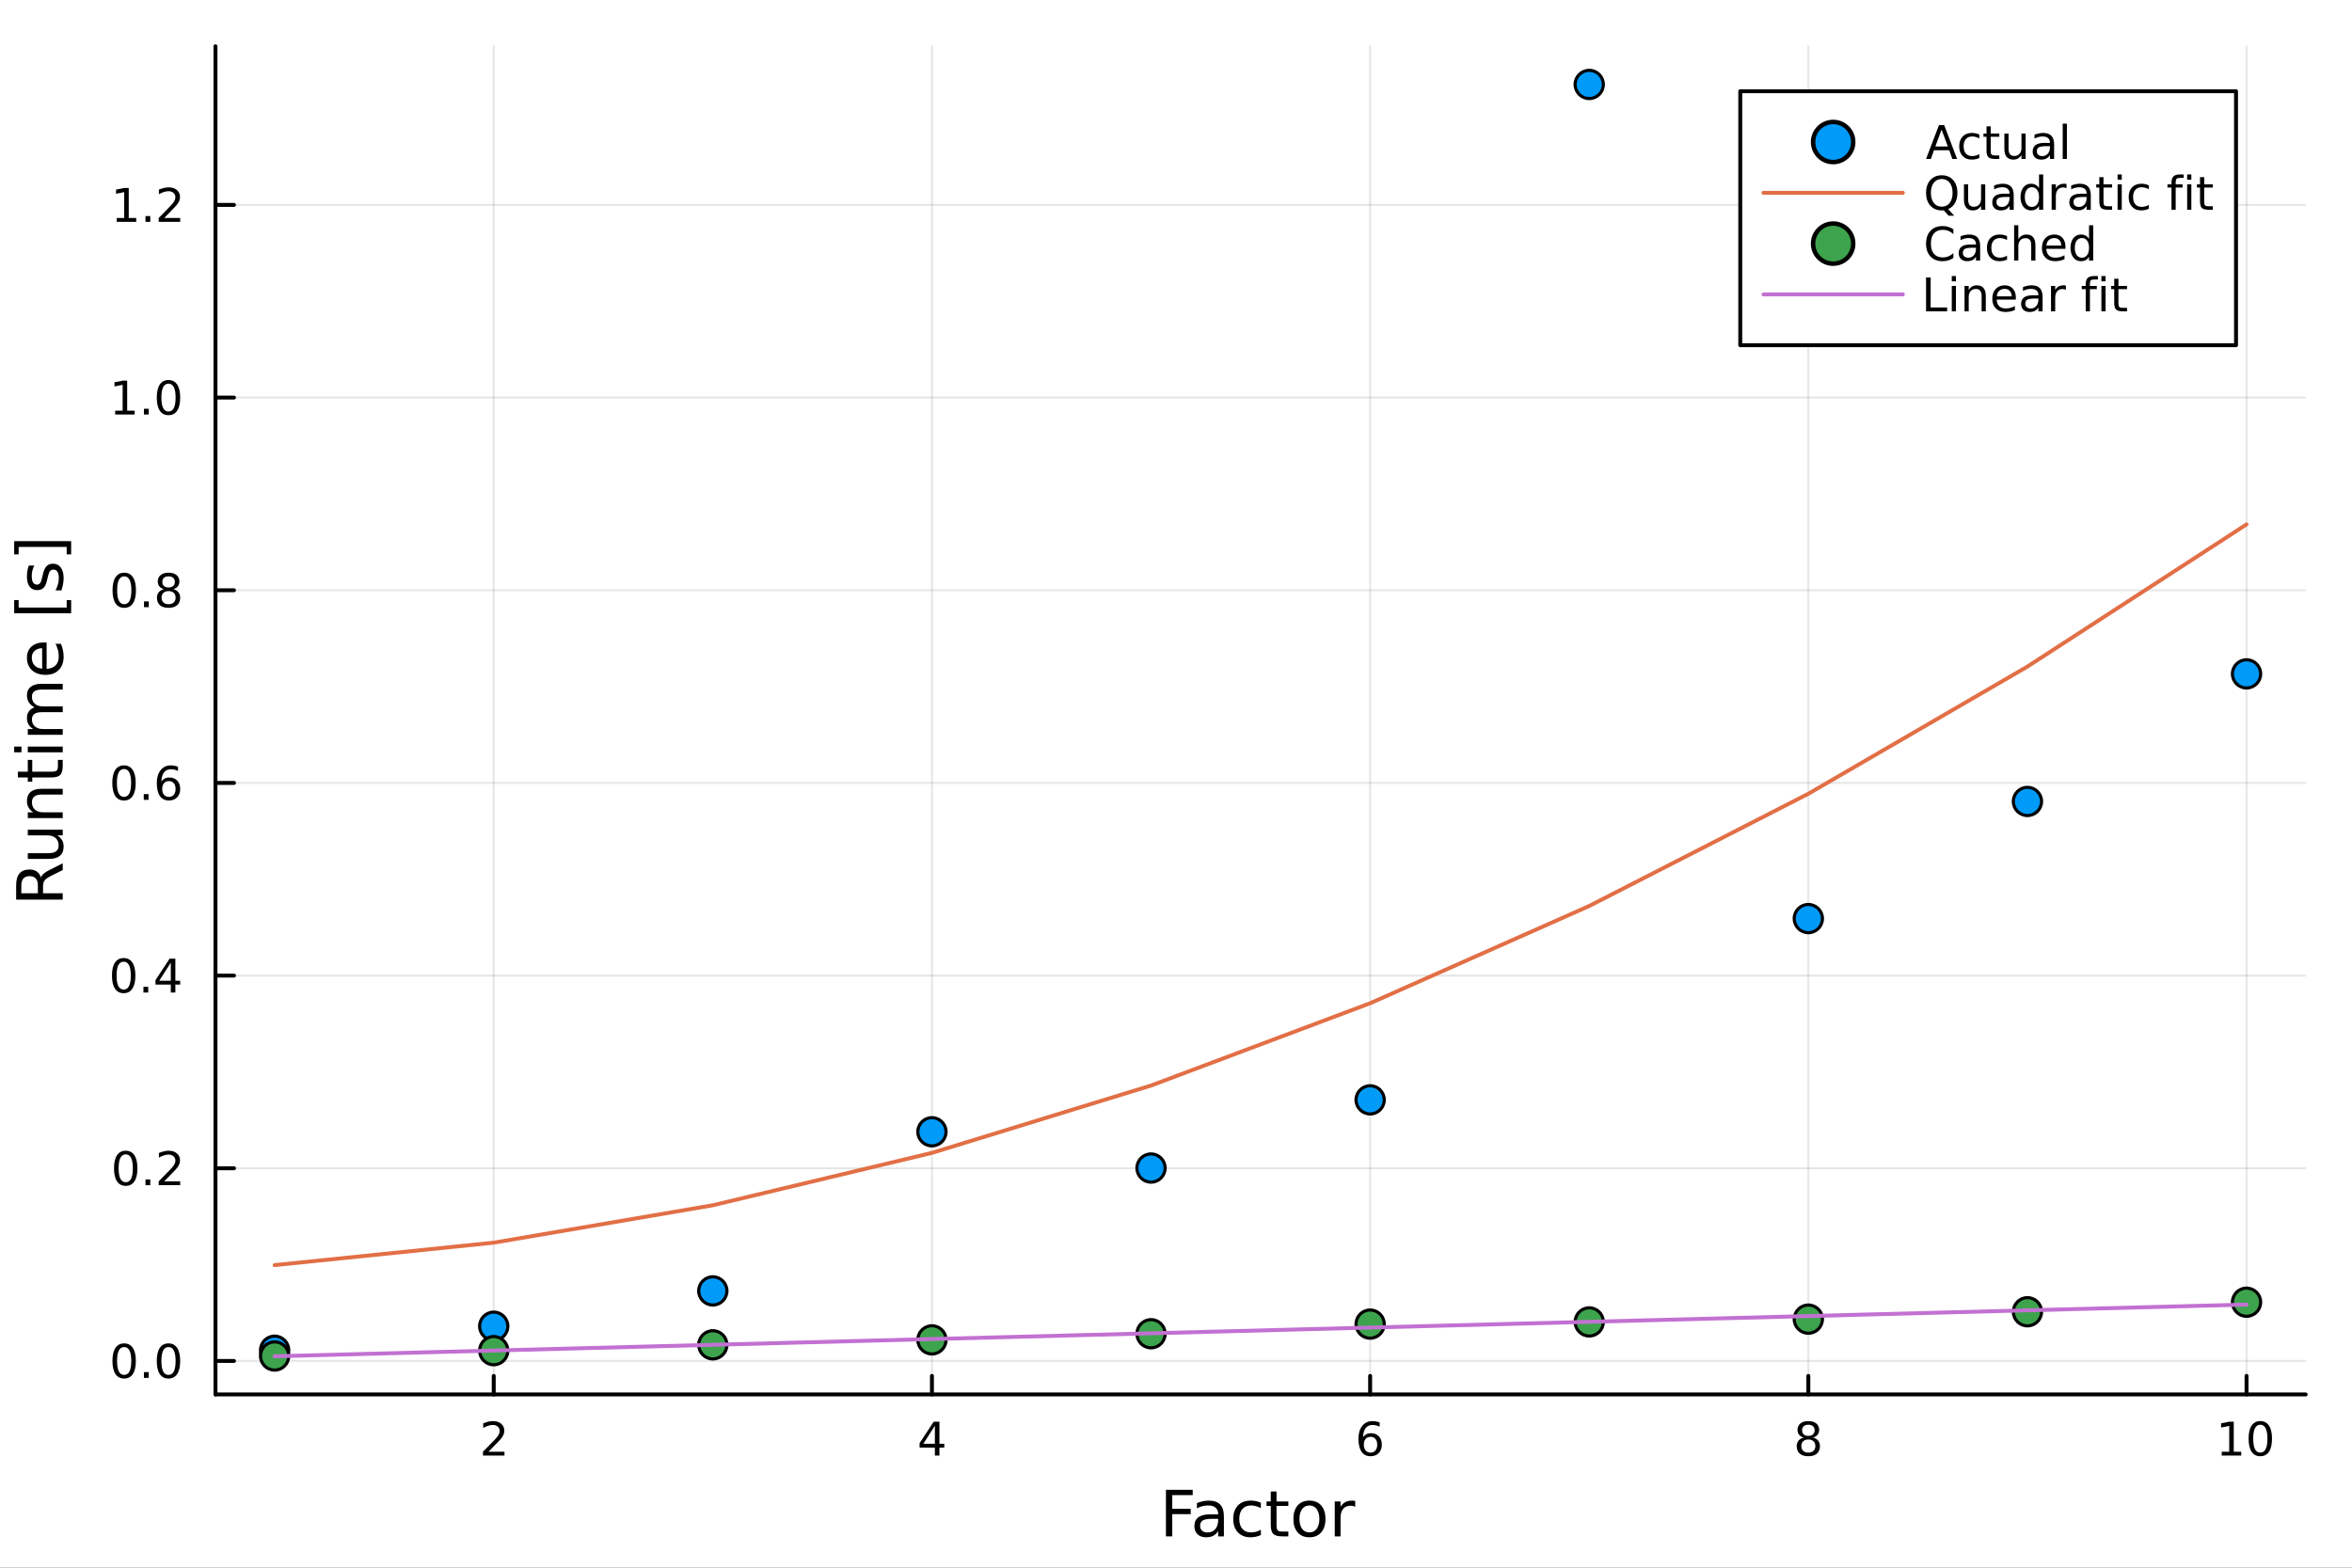 <?xml version="1.0" encoding="utf-8"?>
<svg xmlns="http://www.w3.org/2000/svg" xmlns:xlink="http://www.w3.org/1999/xlink" width="600" height="400" viewBox="0 0 2400 1600">
<rect x="0" y="0" width="2400" height="1600" fill="#333333" stroke="none"/>
<defs>
  <clipPath id="clip380">
    <rect x="0" y="0" width="2400" height="1600"/>
  </clipPath>
</defs>
<path clip-path="url(#clip380)" d="M0 1600 L2400 1600 L2400 0 L0 0  Z" fill="#ffffff" fill-rule="evenodd" fill-opacity="1"/>
<defs>
  <clipPath id="clip381">
    <rect x="480" y="0" width="1681" height="1600"/>
  </clipPath>
</defs>
<path clip-path="url(#clip380)" d="M219.866 1423.18 L2352.76 1423.18 L2352.76 47.244 L219.866 47.244  Z" fill="#ffffff" fill-rule="evenodd" fill-opacity="1"/>
<defs>
  <clipPath id="clip382">
    <rect x="219" y="47" width="2134" height="1377"/>
  </clipPath>
</defs>
<polyline clip-path="url(#clip382)" style="stroke:#000000; stroke-linecap:round; stroke-linejoin:round; stroke-width:2; stroke-opacity:0.1; fill:none" points="503.804,1423.18 503.804,47.244 "/>
<polyline clip-path="url(#clip382)" style="stroke:#000000; stroke-linecap:round; stroke-linejoin:round; stroke-width:2; stroke-opacity:0.1; fill:none" points="950.951,1423.18 950.951,47.244 "/>
<polyline clip-path="url(#clip382)" style="stroke:#000000; stroke-linecap:round; stroke-linejoin:round; stroke-width:2; stroke-opacity:0.1; fill:none" points="1398.1,1423.18 1398.1,47.244 "/>
<polyline clip-path="url(#clip382)" style="stroke:#000000; stroke-linecap:round; stroke-linejoin:round; stroke-width:2; stroke-opacity:0.1; fill:none" points="1845.24,1423.18 1845.24,47.244 "/>
<polyline clip-path="url(#clip382)" style="stroke:#000000; stroke-linecap:round; stroke-linejoin:round; stroke-width:2; stroke-opacity:0.1; fill:none" points="2292.39,1423.18 2292.39,47.244 "/>
<polyline clip-path="url(#clip382)" style="stroke:#000000; stroke-linecap:round; stroke-linejoin:round; stroke-width:2; stroke-opacity:0.1; fill:none" points="219.866,1389 2352.76,1389 "/>
<polyline clip-path="url(#clip382)" style="stroke:#000000; stroke-linecap:round; stroke-linejoin:round; stroke-width:2; stroke-opacity:0.1; fill:none" points="219.866,1192.35 2352.76,1192.35 "/>
<polyline clip-path="url(#clip382)" style="stroke:#000000; stroke-linecap:round; stroke-linejoin:round; stroke-width:2; stroke-opacity:0.1; fill:none" points="219.866,995.706 2352.76,995.706 "/>
<polyline clip-path="url(#clip382)" style="stroke:#000000; stroke-linecap:round; stroke-linejoin:round; stroke-width:2; stroke-opacity:0.1; fill:none" points="219.866,799.06 2352.76,799.06 "/>
<polyline clip-path="url(#clip382)" style="stroke:#000000; stroke-linecap:round; stroke-linejoin:round; stroke-width:2; stroke-opacity:0.1; fill:none" points="219.866,602.415 2352.76,602.415 "/>
<polyline clip-path="url(#clip382)" style="stroke:#000000; stroke-linecap:round; stroke-linejoin:round; stroke-width:2; stroke-opacity:0.1; fill:none" points="219.866,405.769 2352.76,405.769 "/>
<polyline clip-path="url(#clip382)" style="stroke:#000000; stroke-linecap:round; stroke-linejoin:round; stroke-width:2; stroke-opacity:0.1; fill:none" points="219.866,209.124 2352.76,209.124 "/>
<polyline clip-path="url(#clip380)" style="stroke:#000000; stroke-linecap:round; stroke-linejoin:round; stroke-width:4; stroke-opacity:1; fill:none" points="219.866,1423.18 2352.76,1423.18 "/>
<polyline clip-path="url(#clip380)" style="stroke:#000000; stroke-linecap:round; stroke-linejoin:round; stroke-width:4; stroke-opacity:1; fill:none" points="503.804,1423.18 503.804,1404.28 "/>
<polyline clip-path="url(#clip380)" style="stroke:#000000; stroke-linecap:round; stroke-linejoin:round; stroke-width:4; stroke-opacity:1; fill:none" points="950.951,1423.18 950.951,1404.28 "/>
<polyline clip-path="url(#clip380)" style="stroke:#000000; stroke-linecap:round; stroke-linejoin:round; stroke-width:4; stroke-opacity:1; fill:none" points="1398.1,1423.18 1398.1,1404.28 "/>
<polyline clip-path="url(#clip380)" style="stroke:#000000; stroke-linecap:round; stroke-linejoin:round; stroke-width:4; stroke-opacity:1; fill:none" points="1845.24,1423.18 1845.24,1404.28 "/>
<polyline clip-path="url(#clip380)" style="stroke:#000000; stroke-linecap:round; stroke-linejoin:round; stroke-width:4; stroke-opacity:1; fill:none" points="2292.39,1423.18 2292.39,1404.28 "/>
<path clip-path="url(#clip380)" d="M498.457 1481.64 L514.777 1481.64 L514.777 1485.58 L492.832 1485.58 L492.832 1481.64 Q495.494 1478.89 500.078 1474.26 Q504.684 1469.61 505.865 1468.27 Q508.11 1465.74 508.99 1464.01 Q509.892 1462.25 509.892 1460.56 Q509.892 1457.8 507.948 1456.07 Q506.027 1454.33 502.925 1454.33 Q500.726 1454.33 498.272 1455.09 Q495.841 1455.86 493.064 1457.41 L493.064 1452.69 Q495.888 1451.55 498.341 1450.97 Q500.795 1450.39 502.832 1450.39 Q508.203 1450.39 511.397 1453.08 Q514.591 1455.77 514.591 1460.26 Q514.591 1462.39 513.781 1464.31 Q512.994 1466.2 510.888 1468.8 Q510.309 1469.47 507.207 1472.69 Q504.105 1475.88 498.457 1481.64 Z" fill="#000000" fill-rule="nonzero" fill-opacity="1" /><path clip-path="url(#clip380)" d="M953.96 1455.09 L942.155 1473.54 L953.96 1473.54 L953.96 1455.09 M952.733 1451.02 L958.613 1451.02 L958.613 1473.54 L963.544 1473.54 L963.544 1477.43 L958.613 1477.43 L958.613 1485.58 L953.96 1485.58 L953.96 1477.43 L938.359 1477.43 L938.359 1472.92 L952.733 1451.02 Z" fill="#000000" fill-rule="nonzero" fill-opacity="1" /><path clip-path="url(#clip380)" d="M1398.5 1466.44 Q1395.35 1466.44 1393.5 1468.59 Q1391.67 1470.74 1391.67 1474.49 Q1391.67 1478.22 1393.5 1480.39 Q1395.35 1482.55 1398.5 1482.55 Q1401.65 1482.55 1403.48 1480.39 Q1405.33 1478.22 1405.33 1474.49 Q1405.33 1470.74 1403.48 1468.59 Q1401.65 1466.44 1398.5 1466.44 M1407.79 1451.78 L1407.79 1456.04 Q1406.03 1455.21 1404.22 1454.77 Q1402.44 1454.33 1400.68 1454.33 Q1396.05 1454.33 1393.6 1457.45 Q1391.16 1460.58 1390.82 1466.9 Q1392.18 1464.89 1394.24 1463.82 Q1396.3 1462.73 1398.78 1462.73 Q1403.99 1462.73 1407 1465.9 Q1410.03 1469.05 1410.03 1474.49 Q1410.03 1479.82 1406.88 1483.03 Q1403.73 1486.25 1398.5 1486.25 Q1392.51 1486.25 1389.34 1481.67 Q1386.16 1477.06 1386.16 1468.33 Q1386.16 1460.14 1390.05 1455.28 Q1393.94 1450.39 1400.49 1450.39 Q1402.25 1450.39 1404.04 1450.74 Q1405.84 1451.09 1407.79 1451.78 Z" fill="#000000" fill-rule="nonzero" fill-opacity="1" /><path clip-path="url(#clip380)" d="M1845.24 1469.17 Q1841.91 1469.17 1839.99 1470.95 Q1838.09 1472.73 1838.09 1475.86 Q1838.09 1478.98 1839.99 1480.77 Q1841.91 1482.55 1845.24 1482.55 Q1848.58 1482.55 1850.5 1480.77 Q1852.42 1478.96 1852.42 1475.86 Q1852.42 1472.73 1850.5 1470.95 Q1848.6 1469.17 1845.24 1469.17 M1840.57 1467.18 Q1837.56 1466.44 1835.87 1464.38 Q1834.2 1462.32 1834.2 1459.35 Q1834.2 1455.21 1837.14 1452.8 Q1840.11 1450.39 1845.24 1450.39 Q1850.41 1450.39 1853.35 1452.8 Q1856.29 1455.21 1856.29 1459.35 Q1856.29 1462.32 1854.6 1464.38 Q1852.93 1466.44 1849.94 1467.18 Q1853.32 1467.96 1855.2 1470.26 Q1857.1 1472.55 1857.1 1475.86 Q1857.1 1480.88 1854.02 1483.57 Q1850.96 1486.25 1845.24 1486.25 Q1839.53 1486.25 1836.45 1483.57 Q1833.39 1480.88 1833.39 1475.86 Q1833.39 1472.55 1835.29 1470.26 Q1837.19 1467.96 1840.57 1467.18 M1838.86 1459.79 Q1838.86 1462.48 1840.52 1463.98 Q1842.21 1465.49 1845.24 1465.49 Q1848.25 1465.49 1849.94 1463.98 Q1851.66 1462.48 1851.66 1459.79 Q1851.66 1457.11 1849.94 1455.6 Q1848.25 1454.1 1845.24 1454.1 Q1842.21 1454.1 1840.52 1455.6 Q1838.86 1457.11 1838.86 1459.79 Z" fill="#000000" fill-rule="nonzero" fill-opacity="1" /><path clip-path="url(#clip380)" d="M2267.08 1481.64 L2274.72 1481.64 L2274.72 1455.28 L2266.41 1456.95 L2266.41 1452.69 L2274.67 1451.02 L2279.35 1451.02 L2279.35 1481.64 L2286.99 1481.64 L2286.99 1485.58 L2267.08 1485.58 L2267.08 1481.64 Z" fill="#000000" fill-rule="nonzero" fill-opacity="1" /><path clip-path="url(#clip380)" d="M2306.43 1454.1 Q2302.82 1454.1 2300.99 1457.66 Q2299.19 1461.2 2299.19 1468.33 Q2299.19 1475.44 2300.99 1479.01 Q2302.82 1482.55 2306.43 1482.55 Q2310.06 1482.55 2311.87 1479.01 Q2313.7 1475.44 2313.7 1468.33 Q2313.7 1461.2 2311.87 1457.66 Q2310.06 1454.1 2306.43 1454.1 M2306.43 1450.39 Q2312.24 1450.39 2315.3 1455 Q2318.37 1459.58 2318.37 1468.33 Q2318.37 1477.06 2315.3 1481.67 Q2312.24 1486.25 2306.43 1486.25 Q2300.62 1486.25 2297.54 1481.67 Q2294.49 1477.06 2294.49 1468.33 Q2294.49 1459.58 2297.54 1455 Q2300.62 1450.39 2306.43 1450.39 Z" fill="#000000" fill-rule="nonzero" fill-opacity="1" /><path clip-path="url(#clip380)" d="M1189.74 1520.52 L1217.05 1520.52 L1217.05 1525.93 L1196.17 1525.93 L1196.17 1539.94 L1215.02 1539.94 L1215.02 1545.35 L1196.17 1545.35 L1196.17 1568.04 L1189.74 1568.04 L1189.74 1520.52 Z" fill="#000000" fill-rule="nonzero" fill-opacity="1" /><path clip-path="url(#clip380)" d="M1237.2 1550.12 Q1230.1 1550.12 1227.36 1551.75 Q1224.63 1553.37 1224.63 1557.29 Q1224.63 1560.4 1226.66 1562.25 Q1228.73 1564.07 1232.27 1564.07 Q1237.14 1564.07 1240.06 1560.63 Q1243.02 1557.16 1243.02 1551.43 L1243.02 1550.12 L1237.2 1550.12 M1248.88 1547.71 L1248.88 1568.04 L1243.02 1568.04 L1243.02 1562.63 Q1241.02 1565.88 1238.03 1567.44 Q1235.04 1568.97 1230.71 1568.97 Q1225.23 1568.97 1221.99 1565.91 Q1218.77 1562.82 1218.77 1557.67 Q1218.77 1551.65 1222.78 1548.6 Q1226.82 1545.54 1234.81 1545.54 L1243.02 1545.54 L1243.02 1544.97 Q1243.02 1540.93 1240.35 1538.73 Q1237.71 1536.5 1232.9 1536.5 Q1229.85 1536.5 1226.95 1537.23 Q1224.05 1537.97 1221.38 1539.43 L1221.38 1534.02 Q1224.6 1532.78 1227.62 1532.17 Q1230.64 1531.54 1233.51 1531.54 Q1241.24 1531.54 1245.06 1535.55 Q1248.88 1539.56 1248.88 1547.71 Z" fill="#000000" fill-rule="nonzero" fill-opacity="1" /><path clip-path="url(#clip380)" d="M1286.6 1533.76 L1286.6 1539.24 Q1284.11 1537.87 1281.6 1537.2 Q1279.12 1536.5 1276.57 1536.5 Q1270.87 1536.5 1267.72 1540.13 Q1264.57 1543.73 1264.57 1550.25 Q1264.57 1556.78 1267.72 1560.4 Q1270.87 1564 1276.57 1564 Q1279.12 1564 1281.6 1563.33 Q1284.11 1562.63 1286.6 1561.26 L1286.6 1566.68 Q1284.15 1567.82 1281.5 1568.39 Q1278.9 1568.97 1275.93 1568.97 Q1267.88 1568.97 1263.14 1563.91 Q1258.4 1558.85 1258.4 1550.25 Q1258.4 1541.53 1263.17 1536.53 Q1267.98 1531.54 1276.32 1531.54 Q1279.02 1531.54 1281.6 1532.11 Q1284.18 1532.65 1286.6 1533.76 Z" fill="#000000" fill-rule="nonzero" fill-opacity="1" /><path clip-path="url(#clip380)" d="M1302.58 1522.27 L1302.58 1532.4 L1314.64 1532.4 L1314.64 1536.95 L1302.58 1536.95 L1302.58 1556.3 Q1302.58 1560.66 1303.75 1561.9 Q1304.96 1563.14 1308.62 1563.14 L1314.64 1563.14 L1314.64 1568.04 L1308.62 1568.04 Q1301.84 1568.04 1299.27 1565.53 Q1296.69 1562.98 1296.69 1556.3 L1296.69 1536.95 L1292.39 1536.95 L1292.39 1532.4 L1296.69 1532.4 L1296.69 1522.27 L1302.58 1522.27 Z" fill="#000000" fill-rule="nonzero" fill-opacity="1" /><path clip-path="url(#clip380)" d="M1336.15 1536.5 Q1331.44 1536.5 1328.71 1540.19 Q1325.97 1543.85 1325.97 1550.25 Q1325.97 1556.65 1328.67 1560.34 Q1331.41 1564 1336.15 1564 Q1340.83 1564 1343.57 1560.31 Q1346.31 1556.62 1346.31 1550.25 Q1346.31 1543.92 1343.57 1540.23 Q1340.83 1536.5 1336.15 1536.5 M1336.15 1531.54 Q1343.79 1531.54 1348.15 1536.5 Q1352.51 1541.47 1352.51 1550.25 Q1352.51 1559 1348.15 1564 Q1343.79 1568.97 1336.15 1568.97 Q1328.48 1568.97 1324.12 1564 Q1319.79 1559 1319.79 1550.25 Q1319.79 1541.47 1324.12 1536.5 Q1328.48 1531.54 1336.15 1531.54 Z" fill="#000000" fill-rule="nonzero" fill-opacity="1" /><path clip-path="url(#clip380)" d="M1382.88 1537.87 Q1381.89 1537.3 1380.71 1537.04 Q1379.57 1536.76 1378.17 1536.76 Q1373.2 1536.76 1370.53 1540 Q1367.89 1543.22 1367.89 1549.27 L1367.89 1568.04 L1362 1568.04 L1362 1532.4 L1367.89 1532.4 L1367.89 1537.93 Q1369.73 1534.69 1372.69 1533.13 Q1375.65 1531.54 1379.89 1531.54 Q1380.49 1531.54 1381.22 1531.63 Q1381.96 1531.7 1382.85 1531.85 L1382.88 1537.87 Z" fill="#000000" fill-rule="nonzero" fill-opacity="1" /><polyline clip-path="url(#clip380)" style="stroke:#000000; stroke-linecap:round; stroke-linejoin:round; stroke-width:4; stroke-opacity:1; fill:none" points="219.866,1423.18 219.866,47.244 "/>
<polyline clip-path="url(#clip380)" style="stroke:#000000; stroke-linecap:round; stroke-linejoin:round; stroke-width:4; stroke-opacity:1; fill:none" points="219.866,1389 238.764,1389 "/>
<polyline clip-path="url(#clip380)" style="stroke:#000000; stroke-linecap:round; stroke-linejoin:round; stroke-width:4; stroke-opacity:1; fill:none" points="219.866,1192.35 238.764,1192.35 "/>
<polyline clip-path="url(#clip380)" style="stroke:#000000; stroke-linecap:round; stroke-linejoin:round; stroke-width:4; stroke-opacity:1; fill:none" points="219.866,995.706 238.764,995.706 "/>
<polyline clip-path="url(#clip380)" style="stroke:#000000; stroke-linecap:round; stroke-linejoin:round; stroke-width:4; stroke-opacity:1; fill:none" points="219.866,799.06 238.764,799.06 "/>
<polyline clip-path="url(#clip380)" style="stroke:#000000; stroke-linecap:round; stroke-linejoin:round; stroke-width:4; stroke-opacity:1; fill:none" points="219.866,602.415 238.764,602.415 "/>
<polyline clip-path="url(#clip380)" style="stroke:#000000; stroke-linecap:round; stroke-linejoin:round; stroke-width:4; stroke-opacity:1; fill:none" points="219.866,405.769 238.764,405.769 "/>
<polyline clip-path="url(#clip380)" style="stroke:#000000; stroke-linecap:round; stroke-linejoin:round; stroke-width:4; stroke-opacity:1; fill:none" points="219.866,209.124 238.764,209.124 "/>
<path clip-path="url(#clip380)" d="M126.691 1374.8 Q123.08 1374.8 121.251 1378.36 Q119.445 1381.9 119.445 1389.03 Q119.445 1396.14 121.251 1399.7 Q123.08 1403.24 126.691 1403.24 Q130.325 1403.24 132.13 1399.7 Q133.959 1396.14 133.959 1389.03 Q133.959 1381.9 132.13 1378.36 Q130.325 1374.8 126.691 1374.8 M126.691 1371.09 Q132.501 1371.09 135.556 1375.7 Q138.635 1380.28 138.635 1389.03 Q138.635 1397.76 135.556 1402.36 Q132.501 1406.95 126.691 1406.95 Q120.88 1406.95 117.802 1402.36 Q114.746 1397.76 114.746 1389.03 Q114.746 1380.28 117.802 1375.7 Q120.88 1371.09 126.691 1371.09 Z" fill="#000000" fill-rule="nonzero" fill-opacity="1" /><path clip-path="url(#clip380)" d="M146.853 1400.4 L151.737 1400.4 L151.737 1406.28 L146.853 1406.28 L146.853 1400.4 Z" fill="#000000" fill-rule="nonzero" fill-opacity="1" /><path clip-path="url(#clip380)" d="M171.922 1374.8 Q168.311 1374.8 166.482 1378.36 Q164.677 1381.9 164.677 1389.03 Q164.677 1396.14 166.482 1399.7 Q168.311 1403.24 171.922 1403.24 Q175.556 1403.24 177.362 1399.7 Q179.19 1396.14 179.19 1389.03 Q179.19 1381.9 177.362 1378.36 Q175.556 1374.8 171.922 1374.8 M171.922 1371.09 Q177.732 1371.09 180.788 1375.7 Q183.866 1380.28 183.866 1389.03 Q183.866 1397.76 180.788 1402.36 Q177.732 1406.95 171.922 1406.95 Q166.112 1406.95 163.033 1402.36 Q159.978 1397.76 159.978 1389.03 Q159.978 1380.28 163.033 1375.7 Q166.112 1371.09 171.922 1371.09 Z" fill="#000000" fill-rule="nonzero" fill-opacity="1" /><path clip-path="url(#clip380)" d="M128.288 1178.15 Q124.677 1178.15 122.848 1181.71 Q121.043 1185.26 121.043 1192.39 Q121.043 1199.49 122.848 1203.06 Q124.677 1206.6 128.288 1206.6 Q131.922 1206.6 133.728 1203.06 Q135.556 1199.49 135.556 1192.39 Q135.556 1185.26 133.728 1181.71 Q131.922 1178.15 128.288 1178.15 M128.288 1174.45 Q134.098 1174.45 137.154 1179.05 Q140.232 1183.64 140.232 1192.39 Q140.232 1201.11 137.154 1205.72 Q134.098 1210.3 128.288 1210.3 Q122.478 1210.3 119.399 1205.72 Q116.343 1201.11 116.343 1192.39 Q116.343 1183.64 119.399 1179.05 Q122.478 1174.45 128.288 1174.45 Z" fill="#000000" fill-rule="nonzero" fill-opacity="1" /><path clip-path="url(#clip380)" d="M148.45 1203.75 L153.334 1203.75 L153.334 1209.63 L148.45 1209.63 L148.45 1203.75 Z" fill="#000000" fill-rule="nonzero" fill-opacity="1" /><path clip-path="url(#clip380)" d="M167.547 1205.7 L183.866 1205.7 L183.866 1209.63 L161.922 1209.63 L161.922 1205.7 Q164.584 1202.94 169.167 1198.31 Q173.774 1193.66 174.954 1192.32 Q177.2 1189.79 178.079 1188.06 Q178.982 1186.3 178.982 1184.61 Q178.982 1181.85 177.038 1180.12 Q175.116 1178.38 172.014 1178.38 Q169.815 1178.38 167.362 1179.14 Q164.931 1179.91 162.153 1181.46 L162.153 1176.74 Q164.977 1175.6 167.431 1175.02 Q169.885 1174.45 171.922 1174.45 Q177.292 1174.45 180.487 1177.13 Q183.681 1179.82 183.681 1184.31 Q183.681 1186.44 182.871 1188.36 Q182.084 1190.26 179.977 1192.85 Q179.399 1193.52 176.297 1196.74 Q173.195 1199.93 167.547 1205.7 Z" fill="#000000" fill-rule="nonzero" fill-opacity="1" /><path clip-path="url(#clip380)" d="M126.205 981.504 Q122.593 981.504 120.765 985.069 Q118.959 988.611 118.959 995.74 Q118.959 1002.85 120.765 1006.41 Q122.593 1009.95 126.205 1009.95 Q129.839 1009.95 131.644 1006.41 Q133.473 1002.85 133.473 995.74 Q133.473 988.611 131.644 985.069 Q129.839 981.504 126.205 981.504 M126.205 977.801 Q132.015 977.801 135.07 982.407 Q138.149 986.99 138.149 995.74 Q138.149 1004.47 135.07 1009.07 Q132.015 1013.66 126.205 1013.66 Q120.394 1013.66 117.316 1009.07 Q114.26 1004.47 114.26 995.74 Q114.26 986.99 117.316 982.407 Q120.394 977.801 126.205 977.801 Z" fill="#000000" fill-rule="nonzero" fill-opacity="1" /><path clip-path="url(#clip380)" d="M146.366 1007.11 L151.251 1007.11 L151.251 1012.99 L146.366 1012.99 L146.366 1007.11 Z" fill="#000000" fill-rule="nonzero" fill-opacity="1" /><path clip-path="url(#clip380)" d="M174.283 982.5 L162.477 1000.95 L174.283 1000.95 L174.283 982.5 M173.056 978.426 L178.936 978.426 L178.936 1000.95 L183.866 1000.95 L183.866 1004.84 L178.936 1004.84 L178.936 1012.99 L174.283 1012.99 L174.283 1004.84 L158.681 1004.84 L158.681 1000.32 L173.056 978.426 Z" fill="#000000" fill-rule="nonzero" fill-opacity="1" /><path clip-path="url(#clip380)" d="M126.529 784.859 Q122.918 784.859 121.089 788.424 Q119.283 791.965 119.283 799.095 Q119.283 806.201 121.089 809.766 Q122.918 813.308 126.529 813.308 Q130.163 813.308 131.968 809.766 Q133.797 806.201 133.797 799.095 Q133.797 791.965 131.968 788.424 Q130.163 784.859 126.529 784.859 M126.529 781.155 Q132.339 781.155 135.394 785.762 Q138.473 790.345 138.473 799.095 Q138.473 807.822 135.394 812.428 Q132.339 817.011 126.529 817.011 Q120.718 817.011 117.64 812.428 Q114.584 807.822 114.584 799.095 Q114.584 790.345 117.64 785.762 Q120.718 781.155 126.529 781.155 Z" fill="#000000" fill-rule="nonzero" fill-opacity="1" /><path clip-path="url(#clip380)" d="M146.691 810.461 L151.575 810.461 L151.575 816.34 L146.691 816.34 L146.691 810.461 Z" fill="#000000" fill-rule="nonzero" fill-opacity="1" /><path clip-path="url(#clip380)" d="M172.339 797.197 Q169.19 797.197 167.339 799.349 Q165.51 801.502 165.51 805.252 Q165.51 808.979 167.339 811.155 Q169.19 813.308 172.339 813.308 Q175.487 813.308 177.315 811.155 Q179.167 808.979 179.167 805.252 Q179.167 801.502 177.315 799.349 Q175.487 797.197 172.339 797.197 M181.621 782.544 L181.621 786.803 Q179.862 785.97 178.056 785.53 Q176.274 785.09 174.514 785.09 Q169.885 785.09 167.431 788.215 Q165.001 791.34 164.653 797.66 Q166.019 795.646 168.079 794.581 Q170.139 793.493 172.616 793.493 Q177.825 793.493 180.834 796.664 Q183.866 799.812 183.866 805.252 Q183.866 810.576 180.718 813.794 Q177.57 817.011 172.339 817.011 Q166.343 817.011 163.172 812.428 Q160.001 807.822 160.001 799.095 Q160.001 790.9 163.89 786.039 Q167.778 781.155 174.329 781.155 Q176.089 781.155 177.871 781.502 Q179.676 781.85 181.621 782.544 Z" fill="#000000" fill-rule="nonzero" fill-opacity="1" /><path clip-path="url(#clip380)" d="M126.783 588.213 Q123.172 588.213 121.343 591.778 Q119.538 595.32 119.538 602.449 Q119.538 609.556 121.343 613.121 Q123.172 616.662 126.783 616.662 Q130.417 616.662 132.223 613.121 Q134.052 609.556 134.052 602.449 Q134.052 595.32 132.223 591.778 Q130.417 588.213 126.783 588.213 M126.783 584.51 Q132.593 584.51 135.649 589.116 Q138.728 593.699 138.728 602.449 Q138.728 611.176 135.649 615.783 Q132.593 620.366 126.783 620.366 Q120.973 620.366 117.894 615.783 Q114.839 611.176 114.839 602.449 Q114.839 593.699 117.894 589.116 Q120.973 584.51 126.783 584.51 Z" fill="#000000" fill-rule="nonzero" fill-opacity="1" /><path clip-path="url(#clip380)" d="M146.945 613.815 L151.829 613.815 L151.829 619.695 L146.945 619.695 L146.945 613.815 Z" fill="#000000" fill-rule="nonzero" fill-opacity="1" /><path clip-path="url(#clip380)" d="M172.014 603.283 Q168.681 603.283 166.76 605.065 Q164.862 606.848 164.862 609.973 Q164.862 613.098 166.76 614.88 Q168.681 616.662 172.014 616.662 Q175.348 616.662 177.269 614.88 Q179.19 613.074 179.19 609.973 Q179.19 606.848 177.269 605.065 Q175.371 603.283 172.014 603.283 M167.339 601.292 Q164.329 600.551 162.64 598.491 Q160.973 596.431 160.973 593.468 Q160.973 589.324 163.913 586.917 Q166.876 584.51 172.014 584.51 Q177.176 584.51 180.116 586.917 Q183.056 589.324 183.056 593.468 Q183.056 596.431 181.366 598.491 Q179.7 600.551 176.714 601.292 Q180.093 602.079 181.968 604.371 Q183.866 606.662 183.866 609.973 Q183.866 614.996 180.788 617.681 Q177.732 620.366 172.014 620.366 Q166.297 620.366 163.218 617.681 Q160.163 614.996 160.163 609.973 Q160.163 606.662 162.061 604.371 Q163.959 602.079 167.339 601.292 M165.626 593.908 Q165.626 596.593 167.292 598.098 Q168.982 599.602 172.014 599.602 Q175.024 599.602 176.714 598.098 Q178.426 596.593 178.426 593.908 Q178.426 591.223 176.714 589.718 Q175.024 588.213 172.014 588.213 Q168.982 588.213 167.292 589.718 Q165.626 591.223 165.626 593.908 Z" fill="#000000" fill-rule="nonzero" fill-opacity="1" /><path clip-path="url(#clip380)" d="M117.501 419.114 L125.14 419.114 L125.14 392.749 L116.83 394.415 L116.83 390.156 L125.093 388.489 L129.769 388.489 L129.769 419.114 L137.408 419.114 L137.408 423.049 L117.501 423.049 L117.501 419.114 Z" fill="#000000" fill-rule="nonzero" fill-opacity="1" /><path clip-path="url(#clip380)" d="M146.853 417.17 L151.737 417.17 L151.737 423.049 L146.853 423.049 L146.853 417.17 Z" fill="#000000" fill-rule="nonzero" fill-opacity="1" /><path clip-path="url(#clip380)" d="M171.922 391.568 Q168.311 391.568 166.482 395.133 Q164.677 398.674 164.677 405.804 Q164.677 412.91 166.482 416.475 Q168.311 420.017 171.922 420.017 Q175.556 420.017 177.362 416.475 Q179.19 412.91 179.19 405.804 Q179.19 398.674 177.362 395.133 Q175.556 391.568 171.922 391.568 M171.922 387.864 Q177.732 387.864 180.788 392.471 Q183.866 397.054 183.866 405.804 Q183.866 414.531 180.788 419.137 Q177.732 423.721 171.922 423.721 Q166.112 423.721 163.033 419.137 Q159.978 414.531 159.978 405.804 Q159.978 397.054 163.033 392.471 Q166.112 387.864 171.922 387.864 Z" fill="#000000" fill-rule="nonzero" fill-opacity="1" /><path clip-path="url(#clip380)" d="M119.098 222.469 L126.737 222.469 L126.737 196.103 L118.427 197.77 L118.427 193.511 L126.691 191.844 L131.367 191.844 L131.367 222.469 L139.005 222.469 L139.005 226.404 L119.098 226.404 L119.098 222.469 Z" fill="#000000" fill-rule="nonzero" fill-opacity="1" /><path clip-path="url(#clip380)" d="M148.45 220.524 L153.334 220.524 L153.334 226.404 L148.45 226.404 L148.45 220.524 Z" fill="#000000" fill-rule="nonzero" fill-opacity="1" /><path clip-path="url(#clip380)" d="M167.547 222.469 L183.866 222.469 L183.866 226.404 L161.922 226.404 L161.922 222.469 Q164.584 219.714 169.167 215.085 Q173.774 210.432 174.954 209.089 Q177.2 206.566 178.079 204.83 Q178.982 203.071 178.982 201.381 Q178.982 198.626 177.038 196.89 Q175.116 195.154 172.014 195.154 Q169.815 195.154 167.362 195.918 Q164.931 196.682 162.153 198.233 L162.153 193.511 Q164.977 192.376 167.431 191.798 Q169.885 191.219 171.922 191.219 Q177.292 191.219 180.487 193.904 Q183.681 196.589 183.681 201.08 Q183.681 203.21 182.871 205.131 Q182.084 207.029 179.977 209.622 Q179.399 210.293 176.297 213.51 Q173.195 216.705 167.547 222.469 Z" fill="#000000" fill-rule="nonzero" fill-opacity="1" /><path clip-path="url(#clip380)" d="M41.724 895.58 Q42.424 893.511 44.716 891.57 Q47.008 889.596 51.018 887.623 L64.004 881.098 L64.004 888.005 L51.814 894.084 Q47.039 896.439 45.48 898.667 Q43.92 900.864 43.92 904.683 L43.92 911.685 L64.004 911.685 L64.004 918.115 L16.484 918.115 L16.484 903.601 Q16.484 895.453 19.89 891.442 Q23.296 887.432 30.17 887.432 Q34.658 887.432 37.618 889.533 Q40.578 891.601 41.724 895.58 M21.768 911.685 L38.637 911.685 L38.637 903.601 Q38.637 898.954 36.504 896.599 Q34.34 894.211 30.17 894.211 Q26.001 894.211 23.9 896.599 Q21.768 898.954 21.768 903.601 L21.768 911.685 Z" fill="#000000" fill-rule="nonzero" fill-opacity="1" /><path clip-path="url(#clip380)" d="M49.936 876.61 L28.356 876.61 L28.356 870.754 L49.713 870.754 Q54.774 870.754 57.32 868.78 Q59.835 866.807 59.835 862.86 Q59.835 858.118 56.811 855.381 Q53.787 852.612 48.567 852.612 L28.356 852.612 L28.356 846.755 L64.004 846.755 L64.004 852.612 L58.53 852.612 Q61.776 854.744 63.368 857.577 Q64.927 860.378 64.927 864.102 Q64.927 870.245 61.108 873.427 Q57.288 876.61 49.936 876.61 M27.497 861.874 L27.497 861.874 Z" fill="#000000" fill-rule="nonzero" fill-opacity="1" /><path clip-path="url(#clip380)" d="M42.488 805.06 L64.004 805.06 L64.004 810.916 L42.679 810.916 Q37.618 810.916 35.104 812.89 Q32.589 814.863 32.589 818.81 Q32.589 823.552 35.613 826.289 Q38.637 829.027 43.857 829.027 L64.004 829.027 L64.004 834.915 L28.356 834.915 L28.356 829.027 L33.894 829.027 Q30.68 826.926 29.088 824.093 Q27.497 821.229 27.497 817.505 Q27.497 811.362 31.316 808.211 Q35.104 805.06 42.488 805.06 Z" fill="#000000" fill-rule="nonzero" fill-opacity="1" /><path clip-path="url(#clip380)" d="M18.235 787.586 L28.356 787.586 L28.356 775.523 L32.908 775.523 L32.908 787.586 L52.259 787.586 Q56.62 787.586 57.861 786.408 Q59.103 785.199 59.103 781.538 L59.103 775.523 L64.004 775.523 L64.004 781.538 Q64.004 788.318 61.49 790.896 Q58.943 793.474 52.259 793.474 L32.908 793.474 L32.908 797.771 L28.356 797.771 L28.356 793.474 L18.235 793.474 L18.235 787.586 Z" fill="#000000" fill-rule="nonzero" fill-opacity="1" /><path clip-path="url(#clip380)" d="M28.356 767.82 L28.356 761.964 L64.004 761.964 L64.004 767.82 L28.356 767.82 M14.479 767.82 L14.479 761.964 L21.895 761.964 L21.895 767.82 L14.479 767.82 Z" fill="#000000" fill-rule="nonzero" fill-opacity="1" /><path clip-path="url(#clip380)" d="M35.199 721.955 Q31.253 719.759 29.375 716.704 Q27.497 713.648 27.497 709.51 Q27.497 703.94 31.412 700.917 Q35.295 697.893 42.488 697.893 L64.004 697.893 L64.004 703.781 L42.679 703.781 Q37.555 703.781 35.072 705.596 Q32.589 707.41 32.589 711.134 Q32.589 715.685 35.613 718.327 Q38.637 720.969 43.857 720.969 L64.004 720.969 L64.004 726.857 L42.679 726.857 Q37.523 726.857 35.072 728.671 Q32.589 730.485 32.589 734.273 Q32.589 738.761 35.645 741.403 Q38.669 744.044 43.857 744.044 L64.004 744.044 L64.004 749.933 L28.356 749.933 L28.356 744.044 L33.894 744.044 Q30.616 742.039 29.056 739.238 Q27.497 736.437 27.497 732.586 Q27.497 728.703 29.47 725.998 Q31.444 723.26 35.199 721.955 Z" fill="#000000" fill-rule="nonzero" fill-opacity="1" /><path clip-path="url(#clip380)" d="M44.716 655.72 L47.581 655.72 L47.581 682.647 Q53.628 682.265 56.811 679.019 Q59.962 675.74 59.962 669.916 Q59.962 666.542 59.134 663.391 Q58.307 660.208 56.652 657.089 L62.19 657.089 Q63.527 660.24 64.227 663.55 Q64.927 666.86 64.927 670.266 Q64.927 678.796 59.962 683.793 Q54.997 688.758 46.53 688.758 Q37.777 688.758 32.653 684.048 Q27.497 679.305 27.497 671.284 Q27.497 664.091 32.144 659.922 Q36.759 655.72 44.716 655.72 M42.997 661.577 Q38.191 661.64 35.327 664.282 Q32.462 666.892 32.462 671.221 Q32.462 676.122 35.231 679.082 Q38 682.011 43.029 682.456 L42.997 661.577 Z" fill="#000000" fill-rule="nonzero" fill-opacity="1" /><path clip-path="url(#clip380)" d="M14.479 625.929 L14.479 612.433 L19.03 612.433 L19.03 620.072 L68.046 620.072 L68.046 612.433 L72.598 612.433 L72.598 625.929 L14.479 625.929 Z" fill="#000000" fill-rule="nonzero" fill-opacity="1" /><path clip-path="url(#clip380)" d="M29.407 577.231 L34.945 577.231 Q33.672 579.714 33.035 582.387 Q32.398 585.061 32.398 587.925 Q32.398 592.286 33.735 594.482 Q35.072 596.646 37.746 596.646 Q39.783 596.646 40.96 595.087 Q42.106 593.527 43.157 588.817 L43.602 586.811 Q44.939 580.573 47.39 577.963 Q49.809 575.321 54.169 575.321 Q59.134 575.321 62.031 579.268 Q64.927 583.183 64.927 590.058 Q64.927 592.923 64.354 596.042 Q63.813 599.129 62.699 602.567 L56.652 602.567 Q58.339 599.32 59.198 596.169 Q60.026 593.018 60.026 589.931 Q60.026 585.793 58.625 583.565 Q57.193 581.337 54.615 581.337 Q52.228 581.337 50.955 582.96 Q49.681 584.552 48.504 589.994 L48.026 592.031 Q46.88 597.474 44.525 599.893 Q42.138 602.312 38 602.312 Q32.971 602.312 30.234 598.747 Q27.497 595.182 27.497 588.626 Q27.497 585.379 27.974 582.515 Q28.452 579.65 29.407 577.231 Z" fill="#000000" fill-rule="nonzero" fill-opacity="1" /><path clip-path="url(#clip380)" d="M14.479 552.309 L72.598 552.309 L72.598 565.805 L68.046 565.805 L68.046 558.198 L19.03 558.198 L19.03 565.805 L14.479 565.805 L14.479 552.309 Z" fill="#000000" fill-rule="nonzero" fill-opacity="1" /><circle clip-path="url(#clip382)" cx="280.231" cy="1378.06" r="14.4" fill="#009af9" fill-rule="evenodd" fill-opacity="1" stroke="#000000" stroke-opacity="1" stroke-width="3.2"/>
<circle clip-path="url(#clip382)" cx="503.804" cy="1353.56" r="14.4" fill="#009af9" fill-rule="evenodd" fill-opacity="1" stroke="#000000" stroke-opacity="1" stroke-width="3.2"/>
<circle clip-path="url(#clip382)" cx="727.378" cy="1317.51" r="14.4" fill="#009af9" fill-rule="evenodd" fill-opacity="1" stroke="#000000" stroke-opacity="1" stroke-width="3.2"/>
<circle clip-path="url(#clip382)" cx="950.951" cy="1155.1" r="14.4" fill="#009af9" fill-rule="evenodd" fill-opacity="1" stroke="#000000" stroke-opacity="1" stroke-width="3.2"/>
<circle clip-path="url(#clip382)" cx="1174.52" cy="1192.12" r="14.4" fill="#009af9" fill-rule="evenodd" fill-opacity="1" stroke="#000000" stroke-opacity="1" stroke-width="3.2"/>
<circle clip-path="url(#clip382)" cx="1398.1" cy="1122.53" r="14.4" fill="#009af9" fill-rule="evenodd" fill-opacity="1" stroke="#000000" stroke-opacity="1" stroke-width="3.2"/>
<circle clip-path="url(#clip382)" cx="1621.67" cy="86.186" r="14.4" fill="#009af9" fill-rule="evenodd" fill-opacity="1" stroke="#000000" stroke-opacity="1" stroke-width="3.2"/>
<circle clip-path="url(#clip382)" cx="1845.24" cy="937.514" r="14.4" fill="#009af9" fill-rule="evenodd" fill-opacity="1" stroke="#000000" stroke-opacity="1" stroke-width="3.2"/>
<circle clip-path="url(#clip382)" cx="2068.82" cy="817.962" r="14.4" fill="#009af9" fill-rule="evenodd" fill-opacity="1" stroke="#000000" stroke-opacity="1" stroke-width="3.2"/>
<circle clip-path="url(#clip382)" cx="2292.39" cy="687.765" r="14.4" fill="#009af9" fill-rule="evenodd" fill-opacity="1" stroke="#000000" stroke-opacity="1" stroke-width="3.2"/>
<polyline clip-path="url(#clip382)" style="stroke:#e26f46; stroke-linecap:round; stroke-linejoin:round; stroke-width:4; stroke-opacity:1; fill:none" points="280.231,1291.19 503.804,1268.28 727.378,1230.1 950.951,1176.64 1174.52,1107.92 1398.1,1023.92 1621.67,924.653 1845.24,810.111 2068.82,680.298 2292.39,535.212 "/>
<circle clip-path="url(#clip382)" cx="280.231" cy="1383.95" r="14.4" fill="#3da44d" fill-rule="evenodd" fill-opacity="1" stroke="#000000" stroke-opacity="1" stroke-width="3.2"/>
<circle clip-path="url(#clip382)" cx="503.804" cy="1378.49" r="14.4" fill="#3da44d" fill-rule="evenodd" fill-opacity="1" stroke="#000000" stroke-opacity="1" stroke-width="3.2"/>
<circle clip-path="url(#clip382)" cx="727.378" cy="1372.54" r="14.4" fill="#3da44d" fill-rule="evenodd" fill-opacity="1" stroke="#000000" stroke-opacity="1" stroke-width="3.2"/>
<circle clip-path="url(#clip382)" cx="950.951" cy="1367.49" r="14.4" fill="#3da44d" fill-rule="evenodd" fill-opacity="1" stroke="#000000" stroke-opacity="1" stroke-width="3.2"/>
<circle clip-path="url(#clip382)" cx="1174.52" cy="1361.23" r="14.4" fill="#3da44d" fill-rule="evenodd" fill-opacity="1" stroke="#000000" stroke-opacity="1" stroke-width="3.2"/>
<circle clip-path="url(#clip382)" cx="1398.1" cy="1351.4" r="14.4" fill="#3da44d" fill-rule="evenodd" fill-opacity="1" stroke="#000000" stroke-opacity="1" stroke-width="3.2"/>
<circle clip-path="url(#clip382)" cx="1621.67" cy="1349.17" r="14.4" fill="#3da44d" fill-rule="evenodd" fill-opacity="1" stroke="#000000" stroke-opacity="1" stroke-width="3.2"/>
<circle clip-path="url(#clip382)" cx="1845.24" cy="1346.33" r="14.4" fill="#3da44d" fill-rule="evenodd" fill-opacity="1" stroke="#000000" stroke-opacity="1" stroke-width="3.2"/>
<circle clip-path="url(#clip382)" cx="2068.82" cy="1338.8" r="14.4" fill="#3da44d" fill-rule="evenodd" fill-opacity="1" stroke="#000000" stroke-opacity="1" stroke-width="3.2"/>
<circle clip-path="url(#clip382)" cx="2292.39" cy="1329.05" r="14.4" fill="#3da44d" fill-rule="evenodd" fill-opacity="1" stroke="#000000" stroke-opacity="1" stroke-width="3.2"/>
<polyline clip-path="url(#clip382)" style="stroke:#c271d2; stroke-linecap:round; stroke-linejoin:round; stroke-width:4; stroke-opacity:1; fill:none" points="280.231,1384.24 503.804,1378.37 727.378,1372.51 950.951,1366.64 1174.52,1360.78 1398.1,1354.91 1621.67,1349.05 1845.24,1343.18 2068.82,1337.32 2292.39,1331.45 "/>
<path clip-path="url(#clip380)" d="M1775.78 352.309 L2281.66 352.309 L2281.66 93.109 L1775.78 93.109  Z" fill="#ffffff" fill-rule="evenodd" fill-opacity="1"/>
<polyline clip-path="url(#clip380)" style="stroke:#000000; stroke-linecap:round; stroke-linejoin:round; stroke-width:4; stroke-opacity:1; fill:none" points="1775.78,352.309 2281.66,352.309 2281.66,93.109 1775.78,93.109 1775.78,352.309 "/>
<circle clip-path="url(#clip380)" cx="1870.57" cy="144.949" r="20.48" fill="#009af9" fill-rule="evenodd" fill-opacity="1" stroke="#000000" stroke-opacity="1" stroke-width="4.551"/>
<path clip-path="url(#clip380)" d="M1981.2 132.275 L1974.86 149.474 L1987.57 149.474 L1981.2 132.275 M1978.56 127.669 L1983.87 127.669 L1997.04 162.229 L1992.18 162.229 L1989.03 153.363 L1973.45 153.363 L1970.3 162.229 L1965.37 162.229 L1978.56 127.669 Z" fill="#000000" fill-rule="nonzero" fill-opacity="1" /><path clip-path="url(#clip380)" d="M2019.72 137.298 L2019.72 141.28 Q2017.92 140.284 2016.09 139.798 Q2014.28 139.289 2012.43 139.289 Q2008.29 139.289 2005.99 141.928 Q2003.7 144.544 2003.7 149.289 Q2003.7 154.034 2005.99 156.673 Q2008.29 159.289 2012.43 159.289 Q2014.28 159.289 2016.09 158.803 Q2017.92 158.293 2019.72 157.298 L2019.72 161.233 Q2017.94 162.067 2016.02 162.483 Q2014.12 162.9 2011.97 162.9 Q2006.11 162.9 2002.66 159.219 Q1999.21 155.539 1999.21 149.289 Q1999.21 142.946 2002.68 139.312 Q2006.18 135.678 2012.24 135.678 Q2014.21 135.678 2016.09 136.095 Q2017.96 136.488 2019.72 137.298 Z" fill="#000000" fill-rule="nonzero" fill-opacity="1" /><path clip-path="url(#clip380)" d="M2031.34 128.942 L2031.34 136.303 L2040.11 136.303 L2040.11 139.613 L2031.34 139.613 L2031.34 153.687 Q2031.34 156.858 2032.2 157.761 Q2033.08 158.664 2035.74 158.664 L2040.11 158.664 L2040.11 162.229 L2035.74 162.229 Q2030.81 162.229 2028.93 160.4 Q2027.06 158.548 2027.06 153.687 L2027.06 139.613 L2023.93 139.613 L2023.93 136.303 L2027.06 136.303 L2027.06 128.942 L2031.34 128.942 Z" fill="#000000" fill-rule="nonzero" fill-opacity="1" /><path clip-path="url(#clip380)" d="M2045.28 151.997 L2045.28 136.303 L2049.54 136.303 L2049.54 151.835 Q2049.54 155.516 2050.97 157.368 Q2052.41 159.196 2055.28 159.196 Q2058.73 159.196 2060.72 156.997 Q2062.73 154.798 2062.73 151.002 L2062.73 136.303 L2066.99 136.303 L2066.99 162.229 L2062.73 162.229 L2062.73 158.247 Q2061.18 160.608 2059.12 161.766 Q2057.08 162.9 2054.37 162.9 Q2049.91 162.9 2047.59 160.122 Q2045.28 157.344 2045.28 151.997 M2055.99 135.678 L2055.99 135.678 Z" fill="#000000" fill-rule="nonzero" fill-opacity="1" /><path clip-path="url(#clip380)" d="M2087.55 149.196 Q2082.38 149.196 2080.39 150.377 Q2078.4 151.557 2078.4 154.405 Q2078.4 156.673 2079.88 158.016 Q2081.39 159.335 2083.96 159.335 Q2087.5 159.335 2089.63 156.835 Q2091.78 154.312 2091.78 150.145 L2091.78 149.196 L2087.55 149.196 M2096.04 147.437 L2096.04 162.229 L2091.78 162.229 L2091.78 158.293 Q2090.32 160.655 2088.15 161.789 Q2085.97 162.9 2082.82 162.9 Q2078.84 162.9 2076.48 160.678 Q2074.14 158.432 2074.14 154.682 Q2074.14 150.307 2077.06 148.085 Q2080 145.863 2085.81 145.863 L2091.78 145.863 L2091.78 145.446 Q2091.78 142.507 2089.84 140.909 Q2087.92 139.289 2084.42 139.289 Q2082.2 139.289 2080.09 139.821 Q2077.98 140.354 2076.04 141.419 L2076.04 137.483 Q2078.38 136.581 2080.58 136.141 Q2082.78 135.678 2084.86 135.678 Q2090.48 135.678 2093.26 138.594 Q2096.04 141.511 2096.04 147.437 Z" fill="#000000" fill-rule="nonzero" fill-opacity="1" /><path clip-path="url(#clip380)" d="M2104.81 126.21 L2109.07 126.21 L2109.07 162.229 L2104.81 162.229 L2104.81 126.21 Z" fill="#000000" fill-rule="nonzero" fill-opacity="1" /><polyline clip-path="url(#clip380)" style="stroke:#e26f46; stroke-linecap:round; stroke-linejoin:round; stroke-width:4; stroke-opacity:1; fill:none" points="1799.48,196.789 1941.67,196.789 "/>
<path clip-path="url(#clip380)" d="M1981.39 182.68 Q1976.3 182.68 1973.29 186.476 Q1970.3 190.272 1970.3 196.823 Q1970.3 203.351 1973.29 207.147 Q1976.3 210.944 1981.39 210.944 Q1986.48 210.944 1989.44 207.147 Q1992.43 203.351 1992.43 196.823 Q1992.43 190.272 1989.44 186.476 Q1986.48 182.68 1981.39 182.68 M1987.94 213.444 L1994.1 220.18 L1988.45 220.18 L1983.33 214.647 Q1982.57 214.694 1982.15 214.717 Q1981.76 214.74 1981.39 214.74 Q1974.1 214.74 1969.72 209.879 Q1965.37 204.995 1965.37 196.823 Q1965.37 188.629 1969.72 183.768 Q1974.1 178.884 1981.39 178.884 Q1988.66 178.884 1993.01 183.768 Q1997.36 188.629 1997.36 196.823 Q1997.36 202.842 1994.93 207.124 Q1992.52 211.407 1987.94 213.444 Z" fill="#000000" fill-rule="nonzero" fill-opacity="1" /><path clip-path="url(#clip380)" d="M2004.05 203.837 L2004.05 188.143 L2008.31 188.143 L2008.31 203.675 Q2008.31 207.356 2009.74 209.208 Q2011.18 211.036 2014.05 211.036 Q2017.5 211.036 2019.49 208.837 Q2021.5 206.638 2021.5 202.842 L2021.5 188.143 L2025.76 188.143 L2025.76 214.069 L2021.5 214.069 L2021.5 210.087 Q2019.95 212.448 2017.89 213.606 Q2015.86 214.74 2013.15 214.74 Q2008.68 214.74 2006.36 211.962 Q2004.05 209.184 2004.05 203.837 M2014.77 187.518 L2014.77 187.518 Z" fill="#000000" fill-rule="nonzero" fill-opacity="1" /><path clip-path="url(#clip380)" d="M2046.32 201.036 Q2041.16 201.036 2039.17 202.217 Q2037.17 203.397 2037.17 206.245 Q2037.17 208.513 2038.66 209.856 Q2040.16 211.175 2042.73 211.175 Q2046.27 211.175 2048.4 208.675 Q2050.55 206.152 2050.55 201.985 L2050.55 201.036 L2046.32 201.036 M2054.81 199.277 L2054.81 214.069 L2050.55 214.069 L2050.55 210.133 Q2049.1 212.495 2046.92 213.629 Q2044.74 214.74 2041.6 214.74 Q2037.61 214.74 2035.25 212.518 Q2032.92 210.272 2032.92 206.522 Q2032.92 202.147 2035.83 199.925 Q2038.77 197.703 2044.58 197.703 L2050.55 197.703 L2050.55 197.286 Q2050.55 194.347 2048.61 192.749 Q2046.69 191.129 2043.19 191.129 Q2040.97 191.129 2038.86 191.661 Q2036.76 192.194 2034.81 193.259 L2034.81 189.323 Q2037.15 188.421 2039.35 187.981 Q2041.55 187.518 2043.63 187.518 Q2049.26 187.518 2052.04 190.434 Q2054.81 193.351 2054.81 199.277 Z" fill="#000000" fill-rule="nonzero" fill-opacity="1" /><path clip-path="url(#clip380)" d="M2080.65 192.078 L2080.65 178.05 L2084.91 178.05 L2084.91 214.069 L2080.65 214.069 L2080.65 210.18 Q2079.3 212.495 2077.24 213.629 Q2075.21 214.74 2072.34 214.74 Q2067.64 214.74 2064.67 210.99 Q2061.74 207.24 2061.74 201.129 Q2061.74 195.018 2064.67 191.268 Q2067.64 187.518 2072.34 187.518 Q2075.21 187.518 2077.24 188.652 Q2079.3 189.763 2080.65 192.078 M2066.13 201.129 Q2066.13 205.828 2068.05 208.513 Q2070 211.175 2073.38 211.175 Q2076.76 211.175 2078.7 208.513 Q2080.65 205.828 2080.65 201.129 Q2080.65 196.43 2078.7 193.768 Q2076.76 191.083 2073.38 191.083 Q2070 191.083 2068.05 193.768 Q2066.13 196.43 2066.13 201.129 Z" fill="#000000" fill-rule="nonzero" fill-opacity="1" /><path clip-path="url(#clip380)" d="M2108.7 192.124 Q2107.98 191.708 2107.13 191.522 Q2106.29 191.314 2105.28 191.314 Q2101.67 191.314 2099.72 193.675 Q2097.8 196.013 2097.8 200.411 L2097.8 214.069 L2093.52 214.069 L2093.52 188.143 L2097.8 188.143 L2097.8 192.171 Q2099.14 189.809 2101.29 188.675 Q2103.45 187.518 2106.53 187.518 Q2106.97 187.518 2107.5 187.587 Q2108.03 187.634 2108.68 187.749 L2108.7 192.124 Z" fill="#000000" fill-rule="nonzero" fill-opacity="1" /><path clip-path="url(#clip380)" d="M2124.95 201.036 Q2119.79 201.036 2117.8 202.217 Q2115.81 203.397 2115.81 206.245 Q2115.81 208.513 2117.29 209.856 Q2118.79 211.175 2121.36 211.175 Q2124.91 211.175 2127.04 208.675 Q2129.19 206.152 2129.19 201.985 L2129.19 201.036 L2124.95 201.036 M2133.45 199.277 L2133.45 214.069 L2129.19 214.069 L2129.19 210.133 Q2127.73 212.495 2125.55 213.629 Q2123.38 214.74 2120.23 214.74 Q2116.25 214.74 2113.89 212.518 Q2111.55 210.272 2111.55 206.522 Q2111.55 202.147 2114.47 199.925 Q2117.41 197.703 2123.22 197.703 L2129.19 197.703 L2129.19 197.286 Q2129.19 194.347 2127.24 192.749 Q2125.32 191.129 2121.83 191.129 Q2119.61 191.129 2117.5 191.661 Q2115.39 192.194 2113.45 193.259 L2113.45 189.323 Q2115.79 188.421 2117.98 187.981 Q2120.18 187.518 2122.27 187.518 Q2127.89 187.518 2130.67 190.434 Q2133.45 193.351 2133.45 199.277 Z" fill="#000000" fill-rule="nonzero" fill-opacity="1" /><path clip-path="url(#clip380)" d="M2146.43 180.782 L2146.43 188.143 L2155.21 188.143 L2155.21 191.453 L2146.43 191.453 L2146.43 205.527 Q2146.43 208.698 2147.29 209.601 Q2148.17 210.504 2150.83 210.504 L2155.21 210.504 L2155.21 214.069 L2150.83 214.069 Q2145.9 214.069 2144.03 212.24 Q2142.15 210.388 2142.15 205.527 L2142.15 191.453 L2139.03 191.453 L2139.03 188.143 L2142.15 188.143 L2142.15 180.782 L2146.43 180.782 Z" fill="#000000" fill-rule="nonzero" fill-opacity="1" /><path clip-path="url(#clip380)" d="M2160.81 188.143 L2165.07 188.143 L2165.07 214.069 L2160.81 214.069 L2160.81 188.143 M2160.81 178.05 L2165.07 178.05 L2165.07 183.444 L2160.81 183.444 L2160.81 178.05 Z" fill="#000000" fill-rule="nonzero" fill-opacity="1" /><path clip-path="url(#clip380)" d="M2192.64 189.138 L2192.64 193.12 Q2190.83 192.124 2189 191.638 Q2187.2 191.129 2185.35 191.129 Q2181.2 191.129 2178.91 193.768 Q2176.62 196.384 2176.62 201.129 Q2176.62 205.874 2178.91 208.513 Q2181.2 211.129 2185.35 211.129 Q2187.2 211.129 2189 210.643 Q2190.83 210.133 2192.64 209.138 L2192.64 213.073 Q2190.85 213.907 2188.93 214.323 Q2187.04 214.74 2184.88 214.74 Q2179.03 214.74 2175.58 211.059 Q2172.13 207.379 2172.13 201.129 Q2172.13 194.786 2175.6 191.152 Q2179.1 187.518 2185.16 187.518 Q2187.13 187.518 2189 187.935 Q2190.88 188.328 2192.64 189.138 Z" fill="#000000" fill-rule="nonzero" fill-opacity="1" /><path clip-path="url(#clip380)" d="M2228.24 178.05 L2228.24 181.592 L2224.16 181.592 Q2221.87 181.592 2220.97 182.518 Q2220.09 183.444 2220.09 185.851 L2220.09 188.143 L2227.1 188.143 L2227.1 191.453 L2220.09 191.453 L2220.09 214.069 L2215.81 214.069 L2215.81 191.453 L2211.73 191.453 L2211.73 188.143 L2215.81 188.143 L2215.81 186.337 Q2215.81 182.009 2217.82 180.041 Q2219.84 178.05 2224.21 178.05 L2228.24 178.05 Z" fill="#000000" fill-rule="nonzero" fill-opacity="1" /><path clip-path="url(#clip380)" d="M2231.8 188.143 L2236.06 188.143 L2236.06 214.069 L2231.8 214.069 L2231.8 188.143 M2231.8 178.05 L2236.06 178.05 L2236.06 183.444 L2231.8 183.444 L2231.8 178.05 Z" fill="#000000" fill-rule="nonzero" fill-opacity="1" /><path clip-path="url(#clip380)" d="M2249.19 180.782 L2249.19 188.143 L2257.96 188.143 L2257.96 191.453 L2249.19 191.453 L2249.19 205.527 Q2249.19 208.698 2250.04 209.601 Q2250.92 210.504 2253.59 210.504 L2257.96 210.504 L2257.96 214.069 L2253.59 214.069 Q2248.66 214.069 2246.78 212.24 Q2244.91 210.388 2244.91 205.527 L2244.91 191.453 L2241.78 191.453 L2241.78 188.143 L2244.91 188.143 L2244.91 180.782 L2249.19 180.782 Z" fill="#000000" fill-rule="nonzero" fill-opacity="1" /><circle clip-path="url(#clip380)" cx="1870.57" cy="248.629" r="20.48" fill="#3da44d" fill-rule="evenodd" fill-opacity="1" stroke="#000000" stroke-opacity="1" stroke-width="4.551"/>
<path clip-path="url(#clip380)" d="M1993.24 234.011 L1993.24 238.941 Q1990.88 236.742 1988.19 235.654 Q1985.53 234.566 1982.52 234.566 Q1976.6 234.566 1973.45 238.2 Q1970.3 241.812 1970.3 248.663 Q1970.3 255.492 1973.45 259.126 Q1976.6 262.737 1982.52 262.737 Q1985.53 262.737 1988.19 261.649 Q1990.88 260.561 1993.24 258.362 L1993.24 263.247 Q1990.79 264.913 1988.03 265.747 Q1985.3 266.58 1982.24 266.58 Q1974.4 266.58 1969.88 261.788 Q1965.37 256.973 1965.37 248.663 Q1965.37 240.33 1969.88 235.538 Q1974.4 230.724 1982.24 230.724 Q1985.35 230.724 1988.08 231.557 Q1990.83 232.367 1993.24 234.011 Z" fill="#000000" fill-rule="nonzero" fill-opacity="1" /><path clip-path="url(#clip380)" d="M2012.06 252.876 Q2006.9 252.876 2004.91 254.057 Q2002.92 255.237 2002.92 258.085 Q2002.92 260.353 2004.4 261.696 Q2005.9 263.015 2008.47 263.015 Q2012.01 263.015 2014.14 260.515 Q2016.3 257.992 2016.3 253.825 L2016.3 252.876 L2012.06 252.876 M2020.55 251.117 L2020.55 265.909 L2016.3 265.909 L2016.3 261.973 Q2014.84 264.335 2012.66 265.469 Q2010.49 266.58 2007.34 266.58 Q2003.36 266.58 2000.99 264.358 Q1998.66 262.112 1998.66 258.362 Q1998.66 253.987 2001.57 251.765 Q2004.51 249.543 2010.32 249.543 L2016.3 249.543 L2016.3 249.126 Q2016.3 246.187 2014.35 244.589 Q2012.43 242.969 2008.93 242.969 Q2006.71 242.969 2004.61 243.501 Q2002.5 244.034 2000.55 245.099 L2000.55 241.163 Q2002.89 240.261 2005.09 239.821 Q2007.29 239.358 2009.37 239.358 Q2015 239.358 2017.78 242.274 Q2020.55 245.191 2020.55 251.117 Z" fill="#000000" fill-rule="nonzero" fill-opacity="1" /><path clip-path="url(#clip380)" d="M2047.99 240.978 L2047.99 244.96 Q2046.18 243.964 2044.35 243.478 Q2042.55 242.969 2040.69 242.969 Q2036.55 242.969 2034.26 245.608 Q2031.97 248.224 2031.97 252.969 Q2031.97 257.714 2034.26 260.353 Q2036.55 262.969 2040.69 262.969 Q2042.55 262.969 2044.35 262.483 Q2046.18 261.973 2047.99 260.978 L2047.99 264.913 Q2046.2 265.747 2044.28 266.163 Q2042.38 266.58 2040.23 266.58 Q2034.37 266.58 2030.92 262.899 Q2027.48 259.219 2027.48 252.969 Q2027.48 246.626 2030.95 242.992 Q2034.44 239.358 2040.51 239.358 Q2042.48 239.358 2044.35 239.775 Q2046.23 240.168 2047.99 240.978 Z" fill="#000000" fill-rule="nonzero" fill-opacity="1" /><path clip-path="url(#clip380)" d="M2076.94 250.261 L2076.94 265.909 L2072.68 265.909 L2072.68 250.399 Q2072.68 246.719 2071.25 244.89 Q2069.81 243.062 2066.94 243.062 Q2063.49 243.062 2061.5 245.261 Q2059.51 247.46 2059.51 251.256 L2059.51 265.909 L2055.23 265.909 L2055.23 229.89 L2059.51 229.89 L2059.51 244.011 Q2061.04 241.673 2063.1 240.515 Q2065.18 239.358 2067.89 239.358 Q2072.36 239.358 2074.65 242.136 Q2076.94 244.89 2076.94 250.261 Z" fill="#000000" fill-rule="nonzero" fill-opacity="1" /><path clip-path="url(#clip380)" d="M2107.61 251.881 L2107.61 253.964 L2088.03 253.964 Q2088.31 258.362 2090.67 260.677 Q2093.05 262.969 2097.29 262.969 Q2099.74 262.969 2102.04 262.367 Q2104.35 261.765 2106.62 260.561 L2106.62 264.589 Q2104.33 265.561 2101.92 266.071 Q2099.51 266.58 2097.04 266.58 Q2090.83 266.58 2087.2 262.969 Q2083.59 259.358 2083.59 253.2 Q2083.59 246.835 2087.01 243.108 Q2090.46 239.358 2096.3 239.358 Q2101.53 239.358 2104.56 242.737 Q2107.61 246.094 2107.61 251.881 M2103.36 250.631 Q2103.31 247.136 2101.39 245.052 Q2099.49 242.969 2096.34 242.969 Q2092.78 242.969 2090.62 244.983 Q2088.49 246.997 2088.17 250.654 L2103.36 250.631 Z" fill="#000000" fill-rule="nonzero" fill-opacity="1" /><path clip-path="url(#clip380)" d="M2131.67 243.918 L2131.67 229.89 L2135.92 229.89 L2135.92 265.909 L2131.67 265.909 L2131.67 262.02 Q2130.32 264.335 2128.26 265.469 Q2126.23 266.58 2123.36 266.58 Q2118.66 266.58 2115.69 262.83 Q2112.75 259.08 2112.75 252.969 Q2112.75 246.858 2115.69 243.108 Q2118.66 239.358 2123.36 239.358 Q2126.23 239.358 2128.26 240.492 Q2130.32 241.603 2131.67 243.918 M2117.15 252.969 Q2117.15 257.668 2119.07 260.353 Q2121.02 263.015 2124.4 263.015 Q2127.78 263.015 2129.72 260.353 Q2131.67 257.668 2131.67 252.969 Q2131.67 248.27 2129.72 245.608 Q2127.78 242.923 2124.4 242.923 Q2121.02 242.923 2119.07 245.608 Q2117.15 248.27 2117.15 252.969 Z" fill="#000000" fill-rule="nonzero" fill-opacity="1" /><polyline clip-path="url(#clip380)" style="stroke:#c271d2; stroke-linecap:round; stroke-linejoin:round; stroke-width:4; stroke-opacity:1; fill:none" points="1799.48,300.469 1941.67,300.469 "/>
<path clip-path="url(#clip380)" d="M1965.37 283.189 L1970.05 283.189 L1970.05 313.813 L1986.87 313.813 L1986.87 317.749 L1965.37 317.749 L1965.37 283.189 Z" fill="#000000" fill-rule="nonzero" fill-opacity="1" /><path clip-path="url(#clip380)" d="M1991.6 291.823 L1995.86 291.823 L1995.86 317.749 L1991.6 317.749 L1991.6 291.823 M1991.6 281.73 L1995.86 281.73 L1995.86 287.124 L1991.6 287.124 L1991.6 281.73 Z" fill="#000000" fill-rule="nonzero" fill-opacity="1" /><path clip-path="url(#clip380)" d="M2026.32 302.101 L2026.32 317.749 L2022.06 317.749 L2022.06 302.239 Q2022.06 298.559 2020.62 296.73 Q2019.19 294.902 2016.32 294.902 Q2012.87 294.902 2010.88 297.101 Q2008.89 299.3 2008.89 303.096 L2008.89 317.749 L2004.61 317.749 L2004.61 291.823 L2008.89 291.823 L2008.89 295.851 Q2010.42 293.513 2012.48 292.355 Q2014.56 291.198 2017.27 291.198 Q2021.74 291.198 2024.03 293.976 Q2026.32 296.73 2026.32 302.101 Z" fill="#000000" fill-rule="nonzero" fill-opacity="1" /><path clip-path="url(#clip380)" d="M2056.99 303.721 L2056.99 305.804 L2037.41 305.804 Q2037.68 310.202 2040.05 312.517 Q2042.43 314.809 2046.67 314.809 Q2049.12 314.809 2051.41 314.207 Q2053.73 313.605 2055.99 312.401 L2055.99 316.429 Q2053.7 317.401 2051.3 317.911 Q2048.89 318.42 2046.41 318.42 Q2040.21 318.42 2036.57 314.809 Q2032.96 311.198 2032.96 305.04 Q2032.96 298.675 2036.39 294.948 Q2039.84 291.198 2045.67 291.198 Q2050.9 291.198 2053.93 294.577 Q2056.99 297.934 2056.99 303.721 M2052.73 302.471 Q2052.68 298.976 2050.76 296.892 Q2048.86 294.809 2045.72 294.809 Q2042.15 294.809 2040 296.823 Q2037.87 298.837 2037.55 302.494 L2052.73 302.471 Z" fill="#000000" fill-rule="nonzero" fill-opacity="1" /><path clip-path="url(#clip380)" d="M2075.76 304.716 Q2070.6 304.716 2068.61 305.897 Q2066.62 307.077 2066.62 309.925 Q2066.62 312.193 2068.1 313.536 Q2069.61 314.855 2072.17 314.855 Q2075.72 314.855 2077.85 312.355 Q2080 309.832 2080 305.665 L2080 304.716 L2075.76 304.716 M2084.26 302.957 L2084.26 317.749 L2080 317.749 L2080 313.813 Q2078.54 316.175 2076.36 317.309 Q2074.19 318.42 2071.04 318.42 Q2067.06 318.42 2064.7 316.198 Q2062.36 313.952 2062.36 310.202 Q2062.36 305.827 2065.28 303.605 Q2068.22 301.383 2074.03 301.383 L2080 301.383 L2080 300.966 Q2080 298.027 2078.05 296.429 Q2076.13 294.809 2072.64 294.809 Q2070.42 294.809 2068.31 295.341 Q2066.2 295.874 2064.26 296.939 L2064.26 293.003 Q2066.6 292.101 2068.8 291.661 Q2070.99 291.198 2073.08 291.198 Q2078.7 291.198 2081.48 294.114 Q2084.26 297.031 2084.26 302.957 Z" fill="#000000" fill-rule="nonzero" fill-opacity="1" /><path clip-path="url(#clip380)" d="M2108.05 295.804 Q2107.34 295.388 2106.48 295.202 Q2105.65 294.994 2104.63 294.994 Q2101.02 294.994 2099.07 297.355 Q2097.15 299.693 2097.15 304.091 L2097.15 317.749 L2092.87 317.749 L2092.87 291.823 L2097.15 291.823 L2097.15 295.851 Q2098.49 293.489 2100.65 292.355 Q2102.8 291.198 2105.88 291.198 Q2106.32 291.198 2106.85 291.267 Q2107.38 291.314 2108.03 291.429 L2108.05 295.804 Z" fill="#000000" fill-rule="nonzero" fill-opacity="1" /><path clip-path="url(#clip380)" d="M2140.72 281.73 L2140.72 285.272 L2136.64 285.272 Q2134.35 285.272 2133.45 286.198 Q2132.57 287.124 2132.57 289.531 L2132.57 291.823 L2139.58 291.823 L2139.58 295.133 L2132.57 295.133 L2132.57 317.749 L2128.29 317.749 L2128.29 295.133 L2124.21 295.133 L2124.21 291.823 L2128.29 291.823 L2128.29 290.017 Q2128.29 285.689 2130.3 283.721 Q2132.31 281.73 2136.69 281.73 L2140.72 281.73 Z" fill="#000000" fill-rule="nonzero" fill-opacity="1" /><path clip-path="url(#clip380)" d="M2144.28 291.823 L2148.54 291.823 L2148.54 317.749 L2144.28 317.749 L2144.28 291.823 M2144.28 281.73 L2148.54 281.73 L2148.54 287.124 L2144.28 287.124 L2144.28 281.73 Z" fill="#000000" fill-rule="nonzero" fill-opacity="1" /><path clip-path="url(#clip380)" d="M2161.67 284.462 L2161.67 291.823 L2170.44 291.823 L2170.44 295.133 L2161.67 295.133 L2161.67 309.207 Q2161.67 312.378 2162.52 313.281 Q2163.4 314.184 2166.06 314.184 L2170.44 314.184 L2170.44 317.749 L2166.06 317.749 Q2161.13 317.749 2159.26 315.92 Q2157.38 314.068 2157.38 309.207 L2157.38 295.133 L2154.26 295.133 L2154.26 291.823 L2157.38 291.823 L2157.38 284.462 L2161.67 284.462 Z" fill="#000000" fill-rule="nonzero" fill-opacity="1" /></svg>
